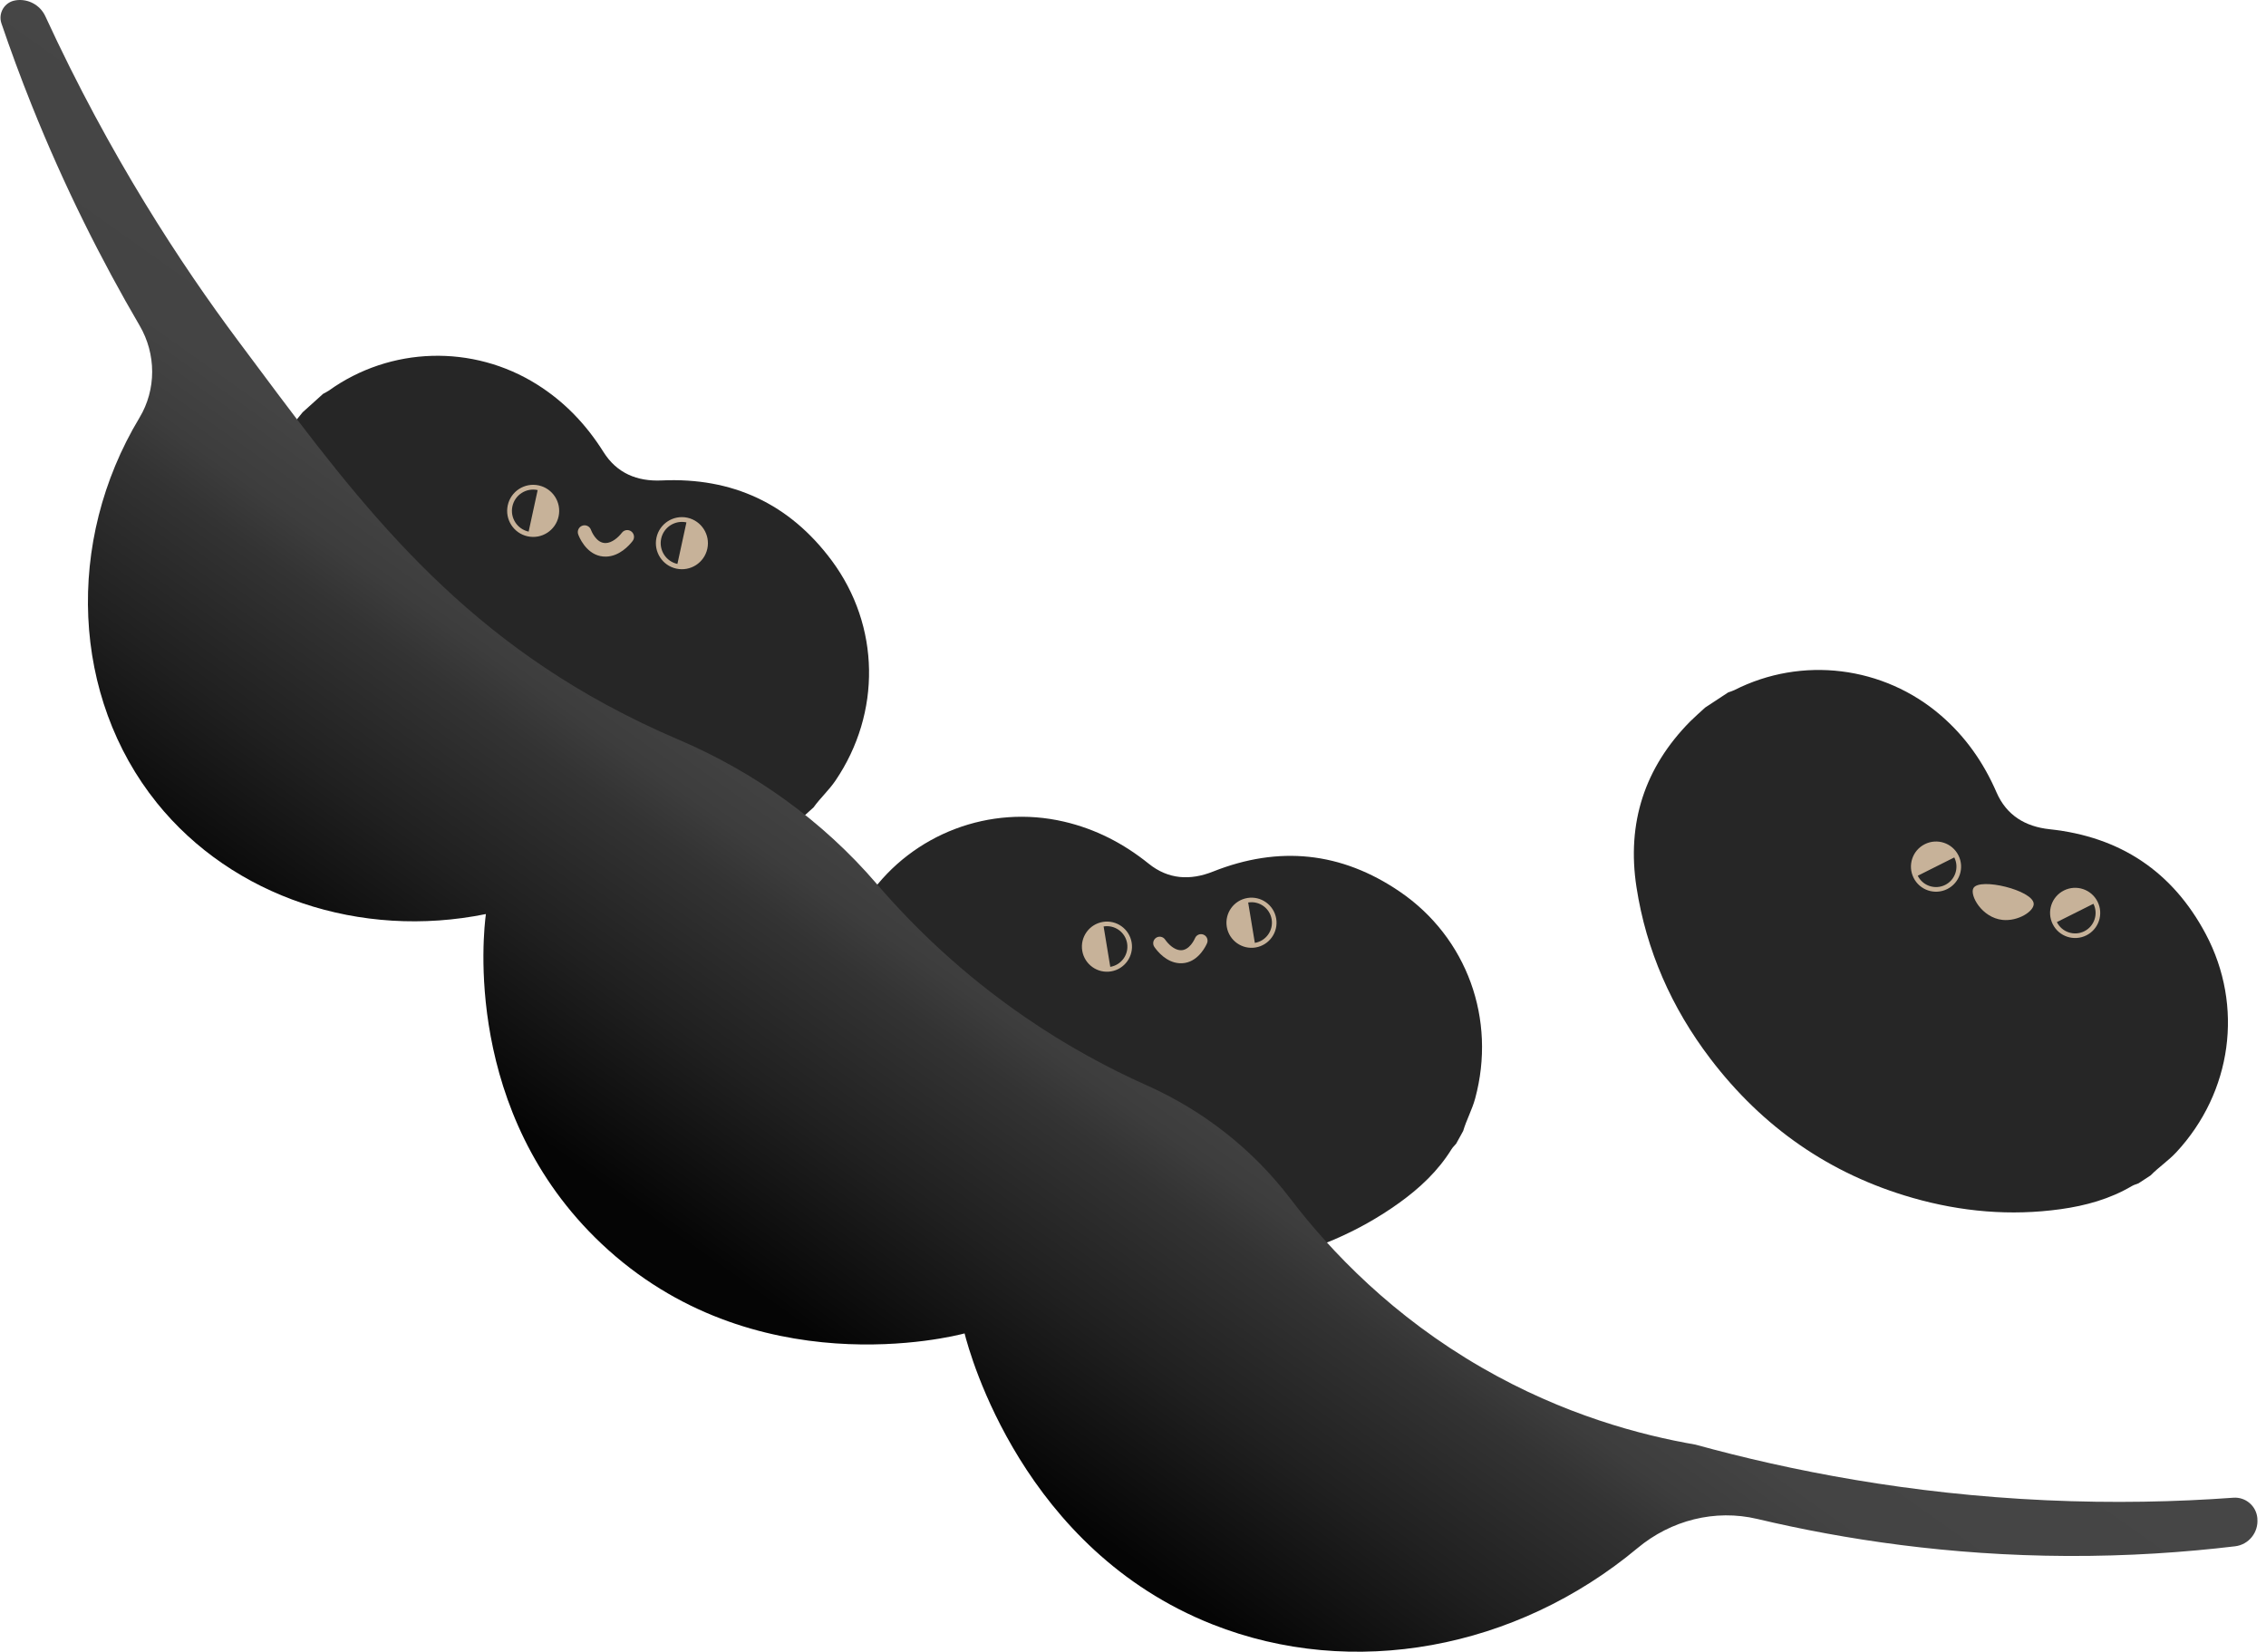 <svg width="251" height="183" viewBox="0 0 251 183" fill="none" xmlns="http://www.w3.org/2000/svg">
<path d="M94.308 102.422C94.801 101.53 95.293 100.639 95.785 99.748C95.946 99.568 96.126 99.406 96.263 99.212C101.116 92.357 109.666 89.128 117.847 91.029C121.355 91.845 124.446 93.442 127.244 95.694C129.412 97.439 131.841 97.567 134.355 96.567C141.645 93.665 148.571 94.371 155.048 98.785C162.518 103.882 165.766 112.951 163.403 121.694C163.067 122.94 162.438 124.069 162.073 125.301C161.813 125.771 161.552 126.24 161.297 126.709C161.126 126.913 160.923 127.098 160.785 127.321C159.294 129.734 157.254 131.64 154.991 133.266C150.455 136.523 145.39 138.647 139.922 139.79C130.558 141.752 121.534 140.605 112.904 136.585C106.489 133.598 101.054 129.293 96.832 123.576C92.566 117.801 91.468 111.429 93.57 104.536C93.788 103.825 94.062 103.128 94.308 102.422Z" fill="#262626"/>
<path d="M33.527 45.673C34.285 44.99 35.042 44.312 35.795 43.629C36.003 43.511 36.226 43.416 36.42 43.278C43.242 38.386 52.374 38.125 59.485 42.596C62.533 44.511 64.938 47.038 66.846 50.077C68.328 52.438 70.582 53.353 73.285 53.23C81.124 52.869 87.44 55.804 92.117 62.09C97.514 69.349 97.628 78.982 92.548 86.478C91.824 87.549 90.863 88.407 90.115 89.455C89.717 89.816 89.319 90.171 88.922 90.531C88.694 90.664 88.444 90.773 88.24 90.939C86.043 92.731 83.492 93.869 80.826 94.661C75.477 96.258 69.999 96.609 64.456 95.903C54.964 94.694 46.807 90.664 39.961 84.041C34.872 79.125 31.141 73.274 29.011 66.49C26.862 59.639 27.898 53.253 32.131 47.427C32.576 46.825 33.063 46.256 33.527 45.673Z" fill="#262626"/>
<path d="M188.873 78.394C189.725 77.835 190.572 77.276 191.424 76.716C191.647 76.631 191.884 76.569 192.097 76.465C199.577 72.658 208.647 73.781 215 79.276C217.727 81.632 219.72 84.491 221.15 87.786C222.258 90.342 224.35 91.588 227.039 91.873C234.841 92.703 240.645 96.557 244.324 103.479C248.566 111.467 247.226 121.011 241.076 127.648C240.2 128.596 239.121 129.303 238.222 130.223C237.772 130.516 237.327 130.81 236.877 131.104C236.631 131.204 236.366 131.27 236.138 131.408C233.696 132.849 231.007 133.584 228.247 133.968C222.717 134.736 217.249 134.257 211.876 132.721C202.677 130.094 195.221 124.875 189.45 117.294C185.161 111.662 182.354 105.318 181.27 98.292C180.176 91.195 182.164 85.041 187.225 79.921C187.76 79.39 188.328 78.902 188.873 78.394Z" fill="#262626"/>
<path d="M59.669 53.779C58.112 53.443 56.578 54.429 56.242 55.989C55.905 57.548 56.89 59.085 58.448 59.421C60.005 59.758 61.539 58.772 61.875 57.212C62.211 55.652 61.222 54.116 59.669 53.779ZM58.556 58.9C57.288 58.625 56.483 57.368 56.758 56.098C57.032 54.827 58.287 54.021 59.556 54.296L58.556 58.9Z" fill="#C7B299"/>
<path d="M76.144 57.359C74.586 57.022 73.052 58.008 72.716 59.568C72.38 61.128 73.365 62.664 74.922 63.001C76.48 63.337 78.014 62.351 78.35 60.791C78.686 59.236 77.697 57.7 76.144 57.359ZM75.036 62.479C73.767 62.204 72.962 60.948 73.237 59.677C73.511 58.407 74.766 57.601 76.035 57.876L75.036 62.479Z" fill="#C7B299"/>
<path d="M66.486 61.607C64.843 61.251 64.128 59.44 64.048 59.208C63.906 58.819 64.105 58.388 64.493 58.245C64.881 58.103 65.312 58.302 65.454 58.691C65.478 58.753 66.008 60.194 67.092 60.166C67.778 60.151 68.469 59.563 68.886 59.023C69.137 58.696 69.606 58.63 69.937 58.886C70.264 59.137 70.325 59.611 70.074 59.938C69.681 60.445 68.612 61.635 67.125 61.669C66.898 61.673 66.685 61.65 66.486 61.607Z" fill="#C7B299"/>
<path d="M138.171 99.492C139.682 99.24 141.111 100.265 141.362 101.777C141.613 103.289 140.59 104.721 139.08 104.972C137.57 105.224 136.14 104.2 135.889 102.687C135.639 101.17 136.661 99.743 138.171 99.492ZM138.995 104.465C140.226 104.261 141.064 103.095 140.86 101.858C140.657 100.62 139.492 99.786 138.257 99.99L138.995 104.465Z" fill="#C7B299"/>
<path d="M122.16 102.142C123.67 101.891 125.099 102.915 125.35 104.427C125.601 105.939 124.579 107.371 123.069 107.622C121.558 107.874 120.129 106.85 119.878 105.337C119.627 103.825 120.649 102.393 122.16 102.142ZM122.983 107.12C124.214 106.916 125.052 105.75 124.849 104.512C124.645 103.275 123.48 102.441 122.245 102.644L122.983 107.12Z" fill="#C7B299"/>
<path d="M131.244 106.688C132.839 106.423 133.611 104.716 133.701 104.503C133.857 104.138 133.687 103.711 133.318 103.555C132.948 103.398 132.527 103.569 132.371 103.939C132.347 103.996 131.765 105.356 130.723 105.276C130.065 105.228 129.426 104.631 129.052 104.09C128.825 103.763 128.38 103.678 128.048 103.906C127.722 104.133 127.641 104.583 127.864 104.911C128.214 105.418 129.189 106.613 130.619 106.717C130.842 106.731 131.05 106.722 131.244 106.688Z" fill="#C7B299"/>
<path d="M218.598 98.387C218.139 99.16 219.516 101.677 221.817 101.919C223.54 102.099 225.33 100.957 225.268 100.113C225.159 98.629 219.298 97.202 218.598 98.387Z" fill="#C7B299"/>
<path d="M216.933 94.77C216.246 93.395 214.58 92.84 213.207 93.528C211.834 94.215 211.28 95.884 211.966 97.259C212.653 98.634 214.319 99.188 215.692 98.501C217.065 97.814 217.619 96.14 216.933 94.77ZM215.465 98.041C214.348 98.6 212.984 98.15 212.426 97.026L216.473 94.997C217.032 96.116 216.582 97.482 215.465 98.041Z" fill="#C7B299"/>
<path d="M232.343 99.899C231.656 98.525 229.99 97.97 228.617 98.657C227.244 99.345 226.69 101.014 227.377 102.388C228.063 103.763 229.729 104.318 231.102 103.631C232.475 102.943 233.029 101.274 232.343 99.899ZM230.875 103.175C229.758 103.735 228.394 103.284 227.836 102.161L231.884 100.132C232.447 101.251 231.992 102.616 230.875 103.175Z" fill="#C7B299"/>
<path d="M250.043 168.198C249.92 166.842 248.736 165.837 247.382 165.936C241.062 166.396 234.108 166.557 226.623 166.216C211.46 165.524 198.341 162.954 187.803 160.053C181.791 159.014 173.222 156.767 164.132 151.519C154.342 145.868 147.492 138.78 142.895 132.759C138.748 127.321 133.275 123.035 127.035 120.252C122.808 118.365 118.192 115.895 113.472 112.643C106.612 107.921 101.239 102.735 97.101 97.913C91.122 90.944 83.557 85.52 75.116 81.927C72.555 80.836 69.856 79.551 67.077 78.039C48.311 67.817 38.123 53.495 26.363 37.741C20.081 29.321 12.185 17.345 5.022 1.8C4.449 0.558 3.124 -0.163 1.77 0.031L1.746 0.036L1.722 0.041C0.515 0.216 -0.233 1.444 0.16 2.596C1.159 5.526 2.262 8.532 3.488 11.595C7.143 20.73 11.262 28.885 15.466 36.072C17.312 39.225 17.331 43.155 15.447 46.284C7.167 60.047 7.971 77.257 17.369 88.943C25.753 99.373 39.922 104.095 53.822 101.27C53.556 103.266 51.246 123.258 66.604 137.775C83.41 153.662 105.59 148.072 106.844 147.731C107.431 150.044 113.321 171.663 134.302 179.969C149.816 186.109 167.939 182.738 181.393 171.511C185.086 168.43 189.971 167.178 194.653 168.288C204.306 170.573 215.886 172.332 228.986 172.389C235.694 172.417 241.919 171.995 247.581 171.317C249.091 171.137 250.18 169.776 250.043 168.259V168.198Z" fill="url(#paint0_linear_4373_2327)"/>
<defs>
<linearGradient id="paint0_linear_4373_2327" x1="125.987" y1="84.08" x2="83.92" y2="143.44" gradientUnits="userSpaceOnUse">
<stop stop-color="#464646"/>
<stop offset="0.322" stop-color="#444444"/>
<stop offset="0.44" stop-color="#3D3D3D"/>
<stop offset="0.518" stop-color="#333333"/>
<stop offset="0.737" stop-color="#202020"/>
<stop offset="1" stop-color="#050505"/>
</linearGradient>
</defs>
</svg>
